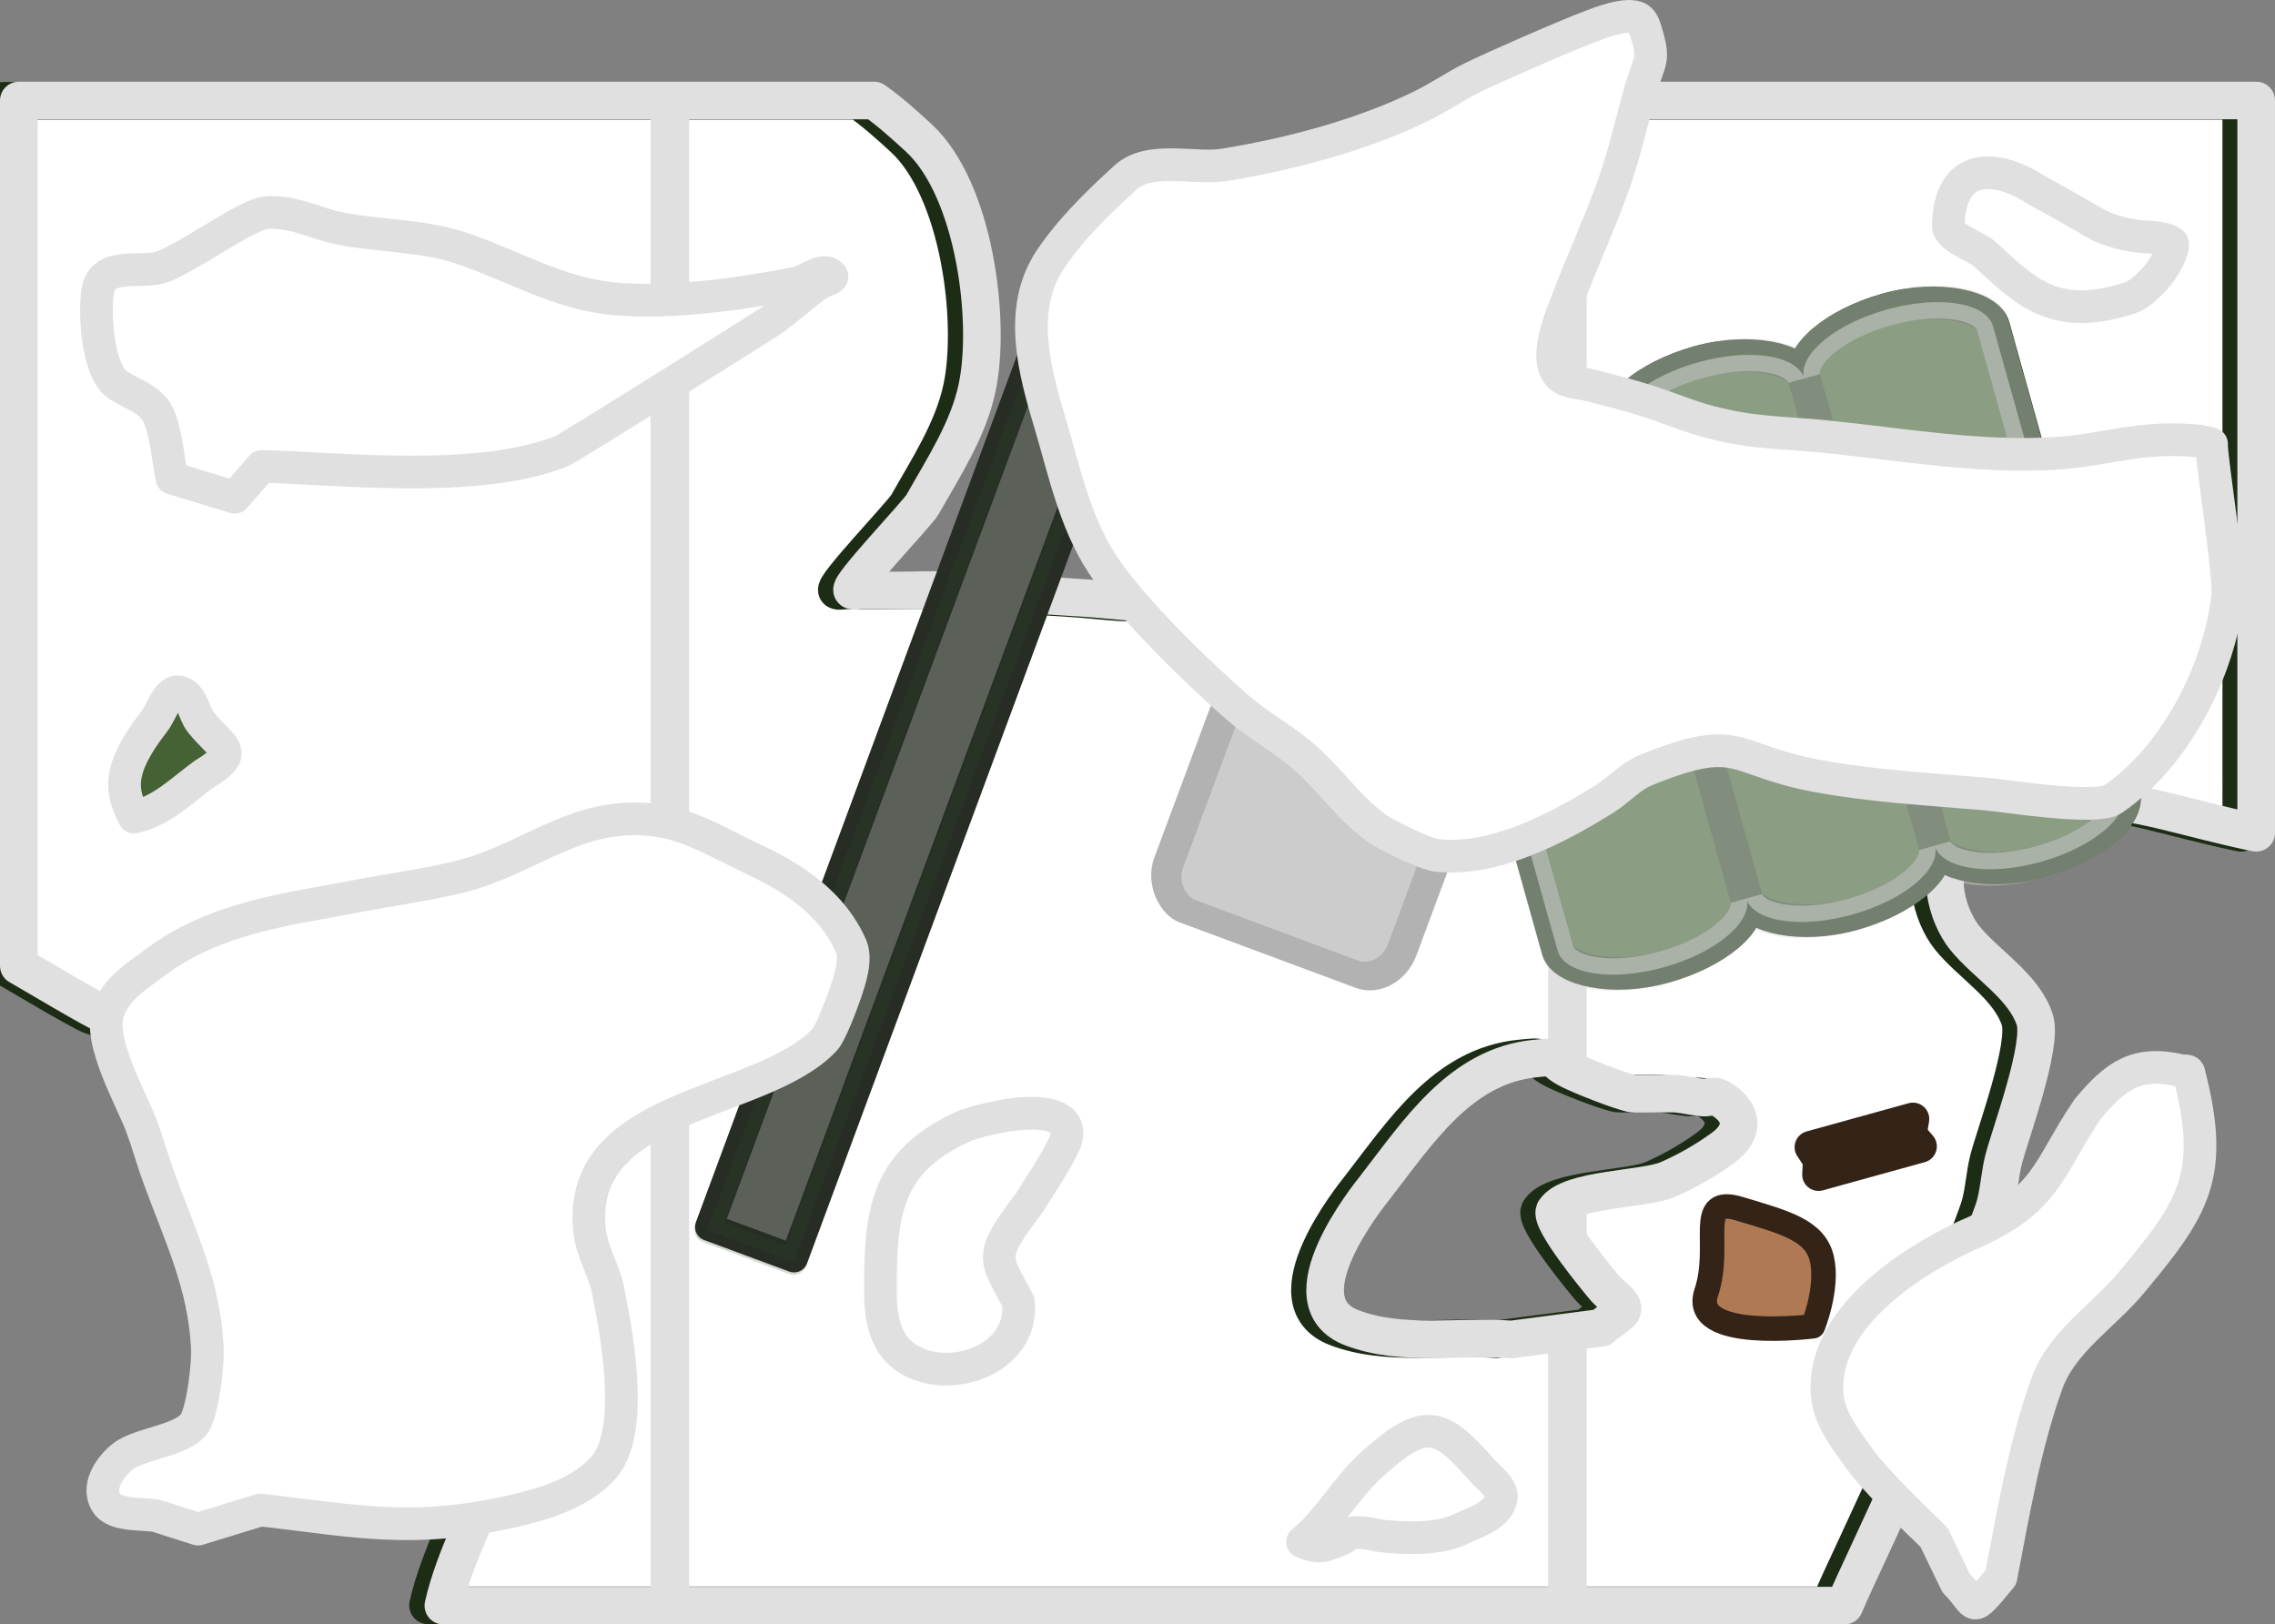 <?xml version="1.0" encoding="UTF-8" standalone="no"?>
<!-- Created with Inkscape (http://www.inkscape.org/) -->

<svg
   width="139.163mm"
   height="99.39mm"
   viewBox="0 0 139.163 99.39"
   version="1.1"
   id="svg1"
   inkscape:version="1.3.2 (091e20e, 2023-11-25, custom)"
   sodipodi:docname="tent_residue.svg"
   xmlns:inkscape="http://www.inkscape.org/namespaces/inkscape"
   xmlns:sodipodi="http://sodipodi.sourceforge.net/DTD/sodipodi-0.dtd"
   xmlns="http://www.w3.org/2000/svg"
   xmlns:svg="http://www.w3.org/2000/svg">
  <rect x="0" y="0" width="139.163" height="99.39" fill="#808080" stroke="none"/>
  <sodipodi:namedview
     id="namedview1"
     pagecolor="#ffffff"
     bordercolor="#000000"
     borderopacity="0.25"
     inkscape:showpageshadow="2"
     inkscape:pageopacity="0.0"
     inkscape:pagecheckerboard="0"
     inkscape:deskcolor="#d1d1d1"
     inkscape:document-units="mm"
     inkscape:zoom="1.4342733"
     inkscape:cx="283.7674"
     inkscape:cy="188.59725"
     inkscape:window-width="1920"
     inkscape:window-height="1001"
     inkscape:window-x="-9"
     inkscape:window-y="-9"
     inkscape:window-maximized="1"
     inkscape:current-layer="layer1" />
  <defs
     id="defs1" />
  <g
     inkscape:label="Στρώση 1"
     inkscape:groupmode="layer"
     id="layer1"
     transform="translate(-62.442,-85.725)">
    <g
       id="g42182"
       transform="translate(4449.895,142.611)">
      <g
         id="g42127"
         transform="matrix(0.932,0,0,0.931,-117.449,-3.856)"
         style="stroke-width:1.073">
        <path
           id="path42119"
           style="opacity:1;fill:#ffffff;fill-opacity:1;stroke:#1d2d15;stroke-width:2.469;stroke-linecap:round;stroke-linejoin:round;stroke-opacity:1;stop-color:#000000"
           d="M -4581.33,-50.335 V 6.511 c 0.705,0.392 5.029,2.994 5.787,3.271 2.512,0.919 5.128,1.523 7.686,2.306 1.627,0.498 3.216,1.125 4.867,1.538 1.858,0.465 6.531,0.714 8.198,1.794 0.717,0.464 1.025,1.367 1.537,2.051 1.437,1.916 3.538,5.565 3.843,7.945 0.646,5.044 0.307,10.209 -1.025,15.122 -0.289,1.065 -2.333,4.874 -3.02,8.004 h 91.982 c 0.232,-0.533 0.46,-1.068 0.703,-1.596 1.109,-2.412 4.606,-9.848 5.636,-12.559 4.464,-11.752 1.124,-2.877 2.818,-9.995 0.188,-0.788 0.572,-1.521 0.769,-2.307 0.232,-0.927 0.281,-1.892 0.512,-2.819 0.396,-1.585 2.616,-7.527 2.05,-9.226 -0.739,-2.216 -3.208,-3.628 -4.611,-5.382 -1.151,-1.439 -2.063,-4.604 -0.256,-5.895 3.197,-2.284 5.688,-3.104 8.174,-3.155 3.196,-0.066 6.381,1.138 11.04,2.13 0.064,0.014 0.129,0.022 0.193,0.035 V -50.335 h -43.985 c -2.397,4.479 -2.538,5.428 -4.883,10.395 -2.334,4.946 -5.936,13.022 -9.991,16.659 -2.964,2.659 -8.775,5.568 -12.809,5.895 -1.704,0.138 -3.416,-0.158 -5.123,-0.256 -2.733,-0.158 -5.462,-0.401 -8.198,-0.513 -1.45,-0.059 -2.904,0 -4.355,0 h -2.305 c -0.171,0 -0.36,0.076 -0.512,0 -0.369,-0.185 4.286,-5.062 4.611,-5.639 1.389,-2.463 3.007,-4.921 3.587,-7.689 0.92,-4.393 -0.171,-13.023 -3.843,-16.403 -0.934,-0.859 -1.893,-1.719 -2.932,-2.45 z m 100.519,62.855 c 0.542,-0.005 0.099,0.23 1.337,0.849 0.741,0.371 3.271,1.387 4.098,1.537 0.159,0.029 2.529,-0.024 2.818,0 0.602,0.05 1.192,0.202 1.794,0.256 0.34,0.031 0.726,-0.166 1.025,0 1.633,0.908 1.772,2.237 0.256,3.332 -1.116,0.807 -2.324,1.501 -3.587,2.051 -1.568,0.682 -6.452,0.584 -7.429,2.05 -0.408,0.612 2.894,4.628 3.33,5.126 0.406,0.464 1.46,1.102 1.024,1.537 -0.386,0.387 -0.894,0.639 -1.28,1.025 l -5.893,0.769 c -3.501,-0.256 -7.225,0.487 -10.503,-0.769 -4.53,-1.735 1.11,-8.675 1.537,-9.226 2.858,-3.686 5.601,-7.967 10.503,-8.458 0.498,-0.05 0.788,-0.079 0.969,-0.08 z" />
        <g
           id="g42125"
           transform="translate(0.18)"
           style="stroke-width:1.073">
          <rect
             style="opacity:1;fill:#e0e0e0;fill-opacity:1;stroke:none;stroke-width:3.864;stroke-linecap:round;stroke-dasharray:none;stroke-opacity:1;stop-color:#000000"
             id="rect42121"
             width="2.532"
             height="100.263"
             x="-4539.031"
             y="-50.638" />
          <path
             id="path42123"
             style="opacity:1;fill:#e0e0e0;fill-opacity:1;stroke:none;stroke-width:3.864;stroke-linecap:round;stroke-dasharray:none;stroke-opacity:1;stop-color:#000000"
             d="m -4478.451,-50.638 c -0.708,1.314 -1.243,2.358 -1.671,3.246 v 60.496 c 0.123,0.08 0.268,0.167 0.467,0.267 0.378,0.189 1.22,0.545 2.065,0.869 v -64.878 z m 0.861,71.984 c -0.994,0.172 -1.922,0.397 -2.532,0.758 v 1.936 c 0.781,1.247 2.027,2.788 2.532,3.39 z m 0,8.926 c 0,0.005 -0.011,0.009 -0.016,0.013 l -2.516,0.328 v 19.011 h 2.532 z" />
        </g>
      </g>
      <g
         id="g42137"
         transform="rotate(-47.558,-4171.674,129.036)">
        <g
           id="g42135"
           transform="translate(-4242.998,-110.79)">
          <path
             style="fill:#af7a53;fill-opacity:1;stroke:#342418;stroke-width:1.5;stroke-linejoin:round;stroke-dasharray:none;stroke-opacity:1"
             d="m 77.867,91.721 c 0,0 -5.788,-4.911 -2.894,-6.201 2.894,-1.29 3.927,-4.549 5.168,-1.964 1.24,2.585 2.17,4.289 1.137,5.788 -1.034,1.499 -3.411,2.377 -3.411,2.377 z"
             id="path42129" />
          <path
             id="path42131"
             d="m 90.429,89.149 -5.483,-3.438 0.701,-0.579 0.223,-0.895 5.483,3.438 -0.811,0.53 z"
             style="fill:#e2cec0;fill-opacity:1;fill-rule:nonzero;stroke:#342418;stroke-width:2;stroke-linecap:round;stroke-linejoin:round;stroke-miterlimit:4;stroke-dasharray:none;stroke-dashoffset:0;stroke-opacity:1;paint-order:stroke fill markers" />
          <path
             style="fill:#af7a53;fill-opacity:1;stroke:#342418;stroke-width:0.794;stroke-linejoin:round;stroke-dasharray:none;stroke-opacity:1"
             d="m 40.458,15.929 c 0,0 1.206,-4.382 3.462,-2.157 2.256,2.225 4.065,1.891 2.109,3.988 -1.956,2.096 -3.799,2.498 -5.571,2.082 -1.772,-0.417 0,-3.913 0,-3.913 z"
             id="path42133" />
        </g>
      </g>
      <path
         id="path42139"
         style="fill:none;fill-opacity:1;stroke:#e0e0e0;stroke-width:2.3;stroke-linecap:round;stroke-linejoin:round;stroke-opacity:1;stop-color:#000000"
         d="M -4386.303,-50.737 V 2.208 c 0.657,0.365 4.686,2.788 5.392,3.046 2.341,0.856 4.778,1.419 7.161,2.148 1.516,0.464 2.997,1.048 4.535,1.432 1.732,0.433 6.085,0.665 7.639,1.671 0.668,0.432 0.955,1.273 1.432,1.91 1.339,1.785 3.297,5.183 3.581,7.4 0.602,4.698 0.286,9.508 -0.955,14.084 -0.269,0.992 -2.173,4.54 -2.814,7.454 h 85.701 c 0.217,-0.498 0.435,-0.994 0.662,-1.487 1.033,-2.246 4.292,-9.173 5.252,-11.697 4.159,-10.946 1.047,-2.68 2.626,-9.31 0.175,-0.734 0.533,-1.416 0.716,-2.149 0.216,-0.863 0.262,-1.763 0.477,-2.626 0.369,-1.476 2.437,-7.011 1.91,-8.593 -0.688,-2.064 -2.99,-3.379 -4.297,-5.013 -1.072,-1.34 -1.922,-4.288 -0.239,-5.491 2.979,-2.128 5.3,-2.891 7.616,-2.938 2.978,-0.061 5.945,1.06 10.287,1.984 0.059,0.013 0.12,0.02 0.18,0.033 v -44.804 h -40.985 c -2.233,4.172 -2.365,5.055 -4.55,9.682 -2.175,4.606 -5.531,12.128 -9.309,15.516 -2.762,2.476 -8.177,5.186 -11.936,5.491 -1.588,0.129 -3.183,-0.147 -4.774,-0.239 -2.547,-0.147 -5.09,-0.373 -7.639,-0.477 -1.351,-0.055 -2.706,0 -4.058,0 h -2.148 c -0.159,0 -0.335,0.071 -0.477,0 -0.344,-0.172 3.993,-4.715 4.296,-5.252 1.294,-2.294 2.802,-4.583 3.342,-7.161 0.858,-4.091 -0.159,-12.129 -3.581,-15.277 -0.868,-0.799 -1.757,-1.602 -2.722,-2.282 z m 93.662,58.542 c 0.505,-0.005 0.092,0.214 1.246,0.791 0.691,0.346 3.048,1.292 3.819,1.432 0.148,0.027 2.356,-0.022 2.626,0 0.561,0.047 1.111,0.188 1.671,0.239 0.317,0.029 0.677,-0.155 0.955,0 1.522,0.846 1.651,2.083 0.239,3.103 -1.04,0.751 -2.165,1.398 -3.342,1.91 -1.461,0.635 -6.012,0.544 -6.923,1.909 -0.38,0.57 2.697,4.31 3.103,4.774 0.378,0.432 1.36,1.026 0.955,1.432 -0.36,0.36 -0.833,0.595 -1.193,0.955 l -5.491,0.716 c -3.262,-0.239 -6.732,0.454 -9.787,-0.716 -4.221,-1.616 1.035,-8.08 1.432,-8.593 2.663,-3.433 5.219,-7.421 9.787,-7.878 0.464,-0.046 0.734,-0.073 0.903,-0.075 z" />
      <rect
         style="fill:#666666;fill-opacity:1;stroke:#262626;stroke-width:1.7;stroke-linecap:round;stroke-linejoin:round;stroke-dasharray:none;stroke-opacity:1"
         id="rect42141"
         width="5.55"
         height="59.69"
         x="-4067.349"
         y="1466.119"
         transform="rotate(20.323)" />
      <g
         id="g42148"
         transform="matrix(0.296,-0.796,-0.868,-0.323,-4248.843,115.742)"
         style="stroke-width:1.1">
        <rect
           style="display:inline;fill:#b2b2b2;fill-opacity:1;stroke-width:0.124"
           id="rect42144"
           width="32.829"
           height="18.477"
           x="100.941"
           y="95.56"
           rx="3.726"
           ry="3.017" />
        <rect
           style="display:inline;fill:#cccccc;fill-opacity:1;stroke-width:0.125"
           id="rect42146"
           width="28.884"
           height="14.447"
           x="102.841"
           y="97.58"
           rx="1.863"
           ry="1.508" />
      </g>
      <rect
         style="opacity:0.3;fill:#000000;fill-opacity:0;stroke:none;stroke-width:2.3;stroke-linecap:round;stroke-linejoin:round;stroke-opacity:1;stop-color:#000000"
         id="rect42150"
         width="24.644"
         height="23.995"
         x="-4321.319"
         y="-18.776" />
      <g
         id="g42158"
         transform="rotate(-15.629,-3722.31,709.592)">
        <rect
           style="fill:#335427;fill-opacity:1;stroke:#23381a;stroke-width:2;stroke-linecap:round;stroke-dasharray:none;stroke-opacity:1;stop-color:#000000"
           id="rect42152"
           width="12.007"
           height="35.081"
           x="-4080.253"
           y="-158.42"
           ry="2.745"
           rx="6.583" />
        <rect
           style="fill:#335427;fill-opacity:1;stroke:#23381a;stroke-width:2;stroke-linecap:round;stroke-dasharray:none;stroke-opacity:1;stop-color:#000000"
           id="rect42154"
           width="12.007"
           height="35.081"
           x="-4068.289"
           y="-158.42"
           ry="2.745"
           rx="6.583" />
        <rect
           style="fill:#335427;fill-opacity:1;stroke:#23381a;stroke-width:2;stroke-linecap:round;stroke-dasharray:none;stroke-opacity:1;stop-color:#000000"
           id="rect42156"
           width="12.007"
           height="35.081"
           x="-4056.316"
           y="-158.42"
           ry="2.745"
           rx="6.583" />
      </g>
      <path
         id="path42160"
         style="opacity:0.43;fill:#ffffff;fill-opacity:1;stroke:#e0e0e0;stroke-width:2;stroke-linecap:round;stroke-dasharray:none;stroke-opacity:1;stop-color:#000000"
         d="m -4268.946,-38.399 c -0.942,0.002 -2.008,0.15 -3.109,0.458 -3.064,0.857 -5.253,2.632 -5.079,4.067 -0.596,-1.316 -3.389,-1.699 -6.452,-0.842 -3.043,0.851 -5.223,2.61 -5.081,4.039 -0.621,-1.295 -3.397,-1.667 -6.44,-0.816 -3.203,0.896 -5.451,2.797 -5.042,4.261 l 7.972,28.496 c 0.41,1.465 3.318,1.922 6.521,1.026 3.043,-0.851 5.223,-2.609 5.082,-4.038 0.622,1.295 3.397,1.666 6.439,0.815 3.063,-0.857 5.252,-2.633 5.079,-4.067 0.596,1.316 3.388,1.698 6.451,0.841 3.203,-0.896 5.452,-2.796 5.042,-4.261 l -7.972,-28.496 c -0.269,-0.961 -1.613,-1.489 -3.412,-1.485 z" />
      <rect
         style="opacity:0.2;fill:#2e4d25;fill-opacity:1;stroke:#2e4d25;stroke-width:1.584;stroke-linecap:round;stroke-linejoin:round;stroke-dasharray:none;stroke-opacity:1"
         id="rect42162"
         width="5.629"
         height="57.132"
         x="-4067.371"
         y="1468.878"
         transform="rotate(20.323)" />
      <path
         style="fill:#ffffff;fill-opacity:1;stroke:#e0e0e0;stroke-width:2;stroke-linecap:round;stroke-linejoin:round;stroke-dasharray:none;stroke-opacity:1;stop-color:#000000"
         d="m -4252.173,-29.645 c 0.041,1.263 1.137,8.042 0.987,9.297 -0.542,4.542 -3.19,9.73 -7.009,12.354 -1.022,0.703 -6.617,-0.211 -7.765,-0.309 -3.45,-0.295 -7.024,-0.485 -10.432,-1.127 -5.188,-0.978 -4.582,-2.696 -10.397,-0.332 -0.944,0.384 -1.64,1.212 -2.505,1.752 -2.845,1.775 -6.78,3.86 -10.274,3.457 -0.763,-0.088 -3.213,-1.305 -3.741,-1.707 -1.889,-1.439 -2.751,-2.954 -4.57,-4.481 -1.234,-1.036 -2.674,-1.812 -3.887,-2.872 -2.247,-1.962 -6.423,-5.94 -8.288,-8.813 -1.672,-2.577 -2.29,-5.635 -3.154,-8.527 -0.938,-3.138 -2.043,-7.013 0.017,-10.074 1.258,-1.868 2.906,-3.46 4.568,-4.983 1.494,-1.369 4.233,-0.496 6.025,-0.784 4.002,-0.644 8.412,-1.807 12.053,-3.583 1.069,-0.521 2.053,-1.202 3.117,-1.732 1.319,-0.657 5.79,-2.611 7.326,-3.185 0.329,-0.123 2.213,-0.894 2.892,-0.457 0.276,0.178 0.368,0.555 0.462,0.87 0.536,1.794 0.189,1.611 -0.358,3.53 -0.597,2.095 -1.029,4.116 -1.79,6.171 -0.827,2.234 -1.826,4.401 -2.662,6.631 -0.295,0.788 -1.813,4.108 -0.157,4.88 0.471,0.219 1.016,0.225 1.519,0.354 1.179,0.301 2.36,0.6 3.52,0.967 1.279,0.405 2.517,0.944 3.816,1.282 2.726,0.709 4.322,0.616 7.134,0.9 4.705,0.475 9.488,1.341 14.232,1.004 2.372,-0.168 4.342,-0.811 6.822,-0.82 0.592,-0.002 1.95,0.027 2.502,0.263"
         id="path42164"
         sodipodi:nodetypes="cssssssssssssssssssssssssssssssc" />
      <path
         style="fill:#ffffff;fill-opacity:1;stroke:#e0e0e0;stroke-width:2;stroke-linecap:round;stroke-linejoin:round;stroke-dasharray:none;stroke-opacity:1;stop-color:#000000"
         d="m -4380.852,35.189 c -0.796,-1.004 0.092,-2.305 0.914,-2.957 1.067,-0.847 3.862,-0.973 4.459,-2.167 0.461,-0.923 0.762,-3.488 0.71,-4.512 -0.196,-3.879 -1.67,-6.825 -3.003,-10.489 -0.359,-0.986 -0.637,-2 -0.996,-2.985 -0.607,-1.669 -2.742,-5.284 -2.05,-7.126 0.523,-1.391 1.691,-2.081 2.824,-2.929 3.735,-2.795 8.049,-3.255 12.527,-4.109 2.087,-0.398 4.201,-0.671 6.26,-1.194 4.253,-1.08 7.062,-4.05 11.873,-3.419 2.149,0.282 4.072,1.501 6.036,2.417 2.46,1.147 4.776,2.712 5.899,5.272 0.36,0.822 -0.068,2.069 -0.326,2.833 -0.181,0.535 -0.895,2.494 -1.292,2.914 -3.907,4.128 -15.296,3.763 -14.362,11.745 0.145,1.24 0.877,2.349 1.12,3.574 0.402,2.035 1.774,8.586 -0.294,10.876 -1.355,1.5 -3.497,2.177 -5.468,2.625 -6.225,1.414 -9.607,0.617 -15.492,-0.06 l -3.824,1.173 -2.584,-0.824 c -0.827,-0.131 -2.339,0.006 -2.932,-0.658 z"
         id="path42166"
         sodipodi:nodetypes="csssssscssssssssssscccc" />
      <path
         style="fill:#ffffff;fill-opacity:1;stroke:#e0e0e0;stroke-width:2;stroke-linecap:round;stroke-linejoin:round;stroke-dasharray:none;stroke-opacity:1;stop-color:#000000"
         d="m -4376.936,-27.632 c -0.239,-1.194 -0.314,-2.432 -0.716,-3.581 -0.446,-1.273 -1.658,-1.471 -2.626,-2.148 -1.22,-0.853 -1.416,-4.394 -1.194,-5.729 0.302,-1.812 2.586,-1.062 3.82,-1.432 1.52,-0.456 5.207,-3.218 6.445,-3.342 1.624,-0.162 3.018,0.651 4.535,0.955 2.437,0.487 5.019,0.4 7.4,1.194 3.1,1.033 5.978,2.786 9.31,3.103 3.455,0.329 7.814,-0.274 11.219,-0.955 0.719,-0.144 1.63,-0.996 2.148,-0.477 0.203,0.203 -0.48,0.315 -0.716,0.477 -1.075,0.739 -2.022,1.657 -3.103,2.387 -0.27,0.182 -12.158,7.674 -12.652,7.877 -5.1,2.1 -13.989,1.039 -18.381,0.955 l -1.647,1.885 z"
         id="path42168" />
      <g
         id="g42170"
         transform="translate(-150.383,121.514)" />
      <path
         style="fill:#ffffff;fill-opacity:1;stroke:#e0e0e0;stroke-width:2;stroke-linecap:round;stroke-linejoin:round;stroke-dasharray:none;stroke-opacity:1;stop-color:#000000"
         d="m -4265.057,39.619 c 0.772,-3.988 1.44,-8.019 2.808,-11.846 0.918,-2.567 3.454,-4.131 5.136,-6.142 3.917,-4.684 5.163,-6.616 3.548,-12.897 -0.039,-0.154 -0.31,-0.073 -0.465,-0.11 -2.728,-0.647 -4.008,0.3 -5.704,2.328 -2.534,3.713 -2.408,5.647 -7.49,7.792 -3.444,1.608 -8.905,5.161 -8.45,9.773 0.144,1.46 1.159,2.722 2.016,3.913 0.905,1.257 3.078,3.347 4.516,4.751 l 1.341,2.784 c 1.381,1.38 0.776,2.014 2.742,-0.344 z"
         id="path42172"
         sodipodi:nodetypes="cssssccssccc" />
      <path
         style="fill:#ffffff;fill-opacity:1;stroke:#e0e0e0;stroke-width:2;stroke-linecap:round;stroke-linejoin:round;stroke-dasharray:none;stroke-opacity:1;stop-color:#000000"
         d="m -4325.158,22.77 c 0.38,3.556 -4.352,5.173 -6.92,3.376 -1.317,-0.922 -1.519,-2.603 -1.519,-4.051 0,-4.788 0.274,-7.958 5.233,-10.128 2.696,-0.904 6.875,-1.387 6.077,1.013 -0.625,1.35 -1.465,2.519 -2.194,3.713 -2.547,3.384 -2.146,3.268 -0.675,6.077 z"
         id="path42174"
         sodipodi:nodetypes="csscccc" />
      <path
         style="fill:#ffffff;fill-opacity:1;stroke:#e0e0e0;stroke-width:2;stroke-linecap:round;stroke-linejoin:round;stroke-dasharray:none;stroke-opacity:1;stop-color:#000000"
         d="m -4257.133,-38.671 c 0.528,-0.195 0.953,-0.615 1.35,-1.013 0.829,-0.829 1.422,-2.203 1.182,-2.363 -0.899,-0.6 -1.996,0.007 -4.389,-1.013 -3.841,-2.184 -0.592,-0.364 -3.882,-2.194 -2.526,-1.632 -5.337,-1.729 -5.402,2.194 0,0.706 1.745,1.288 2.194,1.688 2.526,2.32 4.283,4.231 8.946,2.701 z"
         id="path42176"
         sodipodi:nodetypes="cssccccc" />
      <path
         style="fill:#ffffff;fill-opacity:1;stroke:#e0e0e0;stroke-width:2;stroke-linecap:round;stroke-linejoin:round;stroke-dasharray:none;stroke-opacity:1;stop-color:#000000"
         d="m -4307.772,37.455 c 1.628,-1.342 2.664,-3.318 4.22,-4.726 3.266,-2.955 4.185,-2.596 6.752,0.338 0.301,0.344 1.271,1.065 1.182,1.688 -0.155,1.083 -1.664,1.507 -2.363,1.857 -1.381,0.691 -3.201,0.633 -4.726,0.506 -0.593,-0.049 -1.561,-0.38 -2.194,-0.169 -0.193,0.064 -0.318,0.262 -0.506,0.338 -1.097,0.439 -1.304,0.592 -2.363,0.169 z"
         id="path42178" />
      <path
         style="fill:#446233;fill-opacity:1;stroke:#e0e0e0;stroke-width:2;stroke-linecap:round;stroke-linejoin:round;stroke-dasharray:none;stroke-opacity:1;stop-color:#000000"
         d="m -4379.251,-6.896 c 1.719,-0.38 2.889,-1.613 4.265,-2.612 2.319,-1.41 1.133,-1.539 -0.203,-3.215 -0.408,-0.539 -0.501,-1.572 -1.218,-1.808 -0.774,-0.255 -1.128,1.169 -1.625,1.808 -2.36,3.024 -1.983,4.325 -1.219,5.826 z"
         id="path42180"
         sodipodi:nodetypes="cccscc" />
    </g>
  </g>
</svg>

